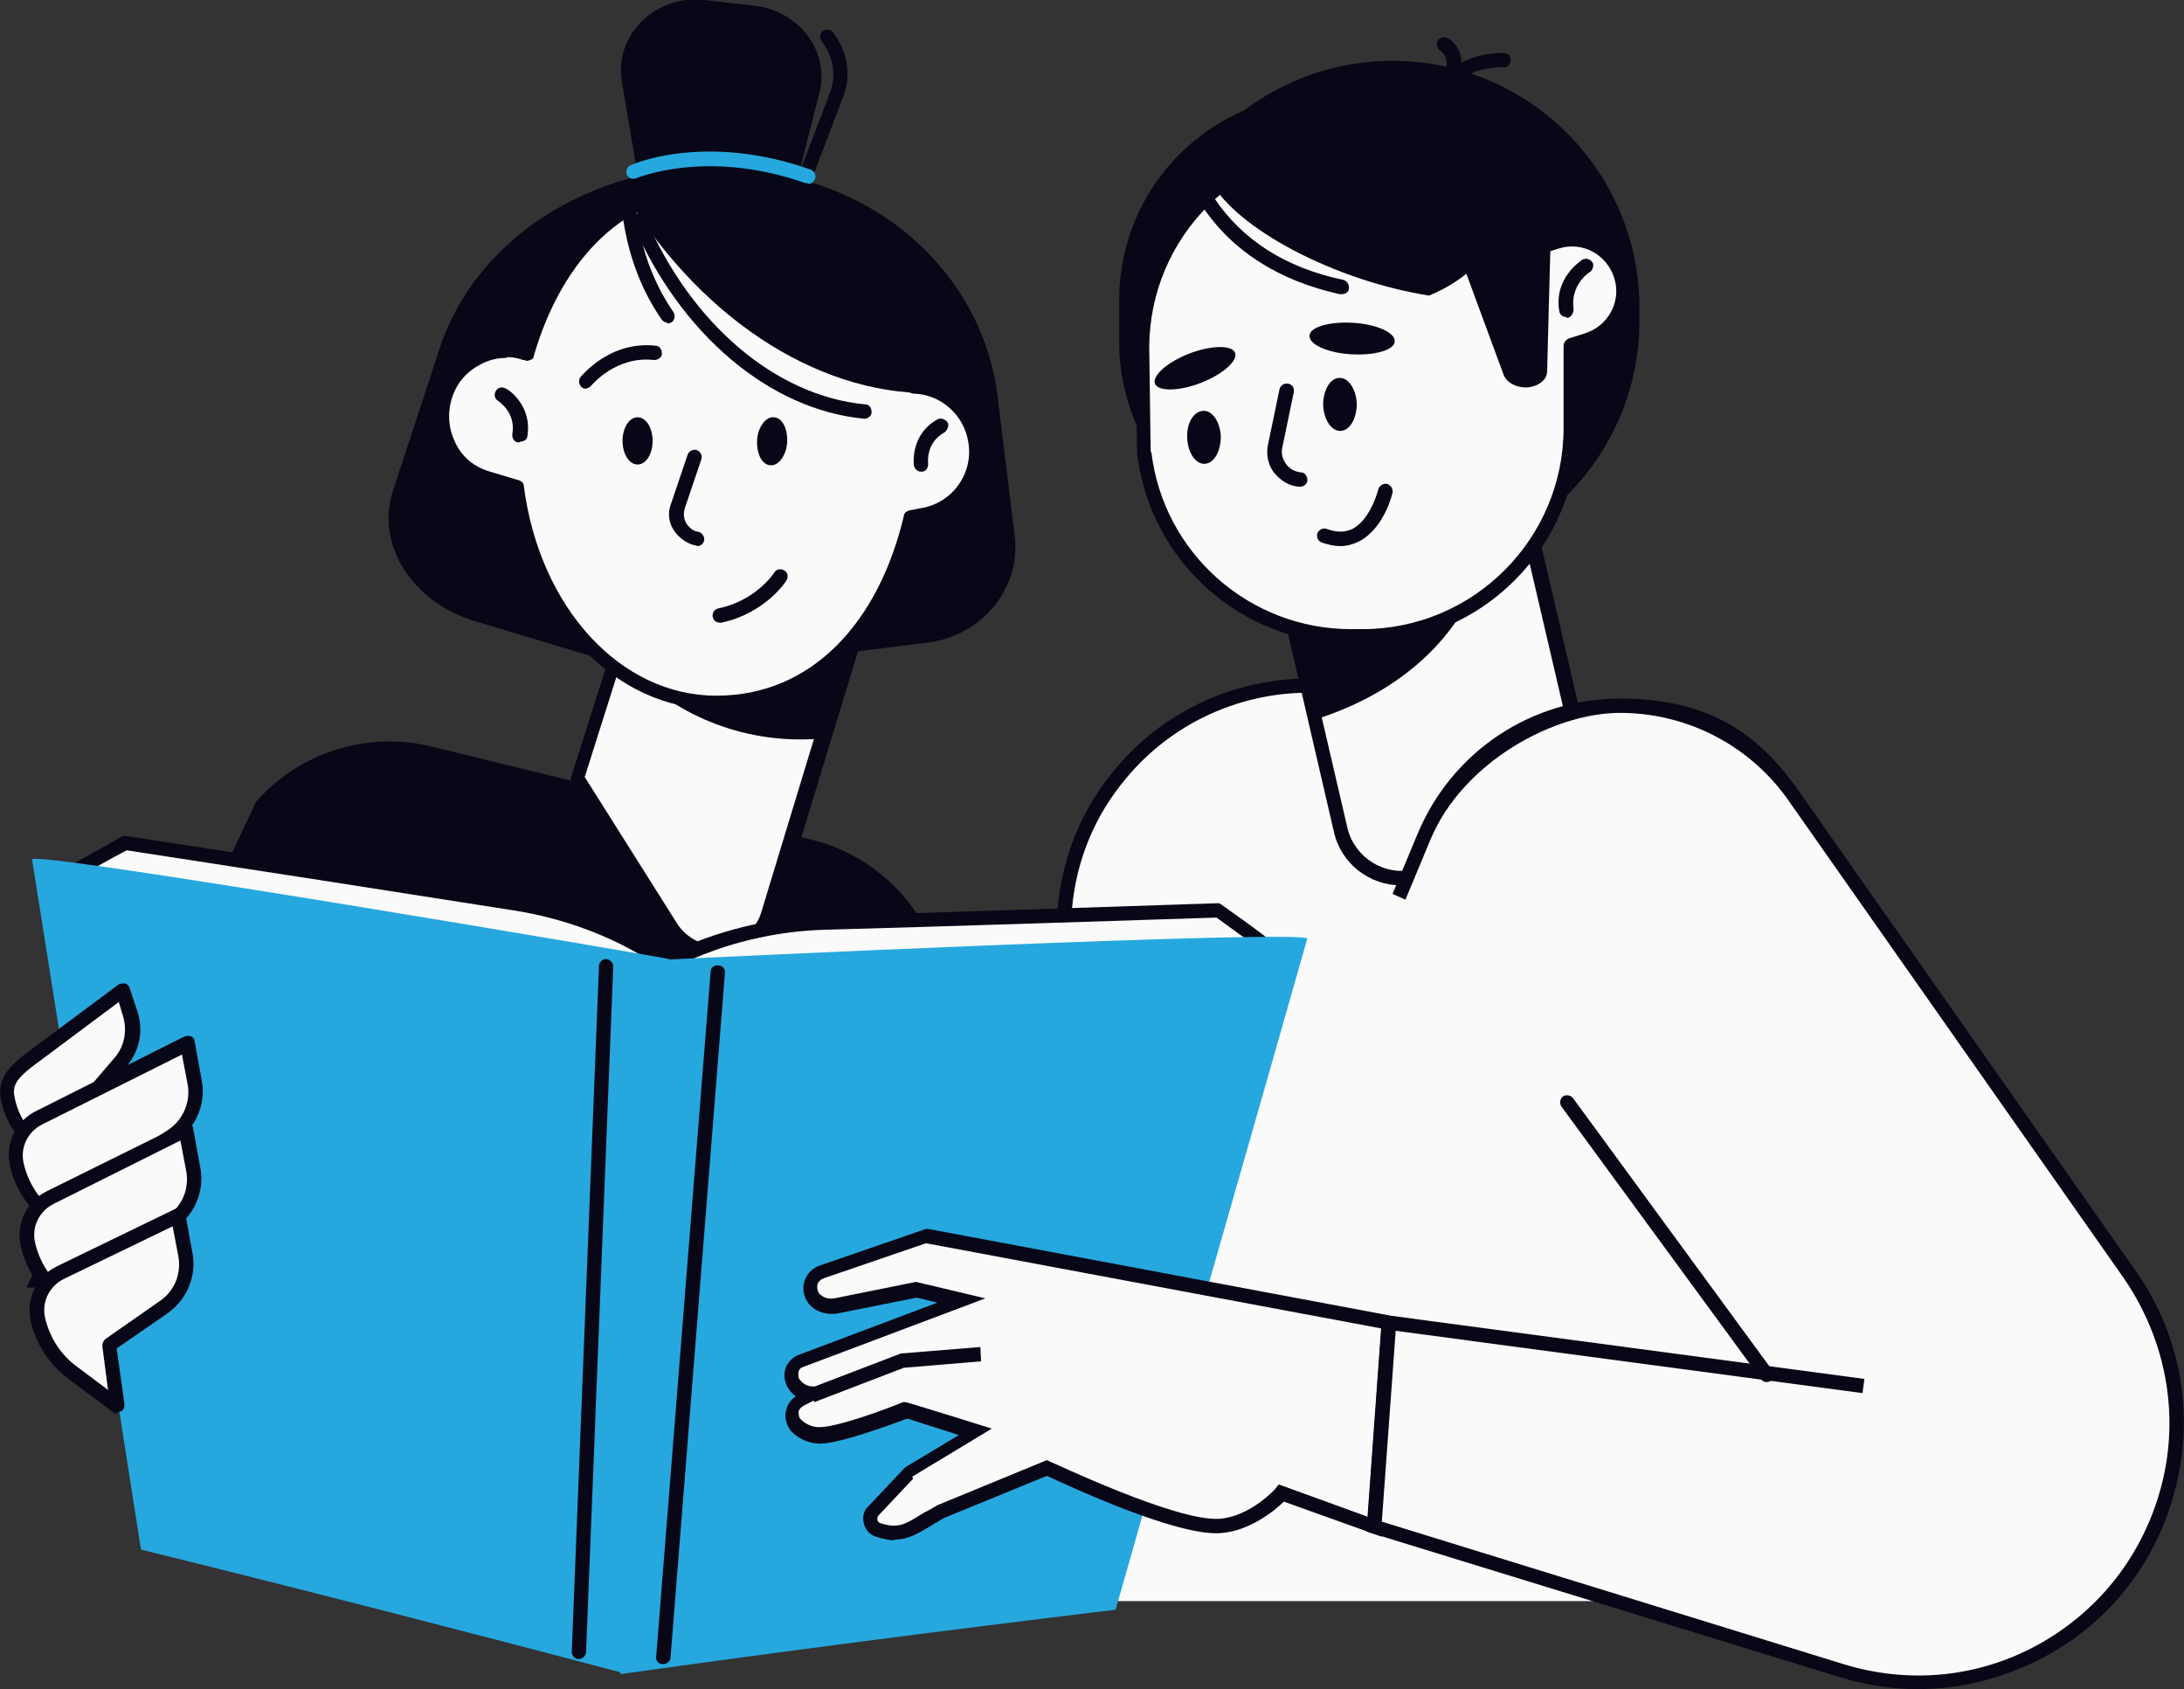 <?xml version="1.0" encoding="UTF-8"?>
<svg id="Layer_1" xmlns="http://www.w3.org/2000/svg" version="1.1" viewBox="0 0 305.2 236">
  <rect x="0" y="0" width="305.2" height="236" fill="#333333" stroke="none"/>
  <!-- Generator: Adobe Illustrator 29.2.0, SVG Export Plug-In . SVG Version: 2.1.0 Build 108)  -->
  <defs>
    <style>
      .st0 {
        fill: #26a8df;
      }

      .st1 {
        fill: #080717;
      }

      .st2 {
        fill: #fafafa;
      }
    </style>
  </defs>
  <g id="Layer_2">
    <g id="_Layer_">
      <g>
        <g>
          <path class="st2" d="M271.7,223.6l-43-122.8c0-1.1-25.1-3.4-43-4.8-11.1-.9-21.9,3.6-29,12.2h0c-4.5,5.3-7.2,11.9-7.8,18.9l-8.8,96.6h131.7Z"/>
          <path class="st1" d="M270.8,223.9l-42.9-122.5c-1.2-.4-7.8-1.7-42.3-4.5-10.7-.9-21.3,3.5-28.2,11.8-4.4,5.2-7,11.5-7.6,18.3l-8.8,96.6-2-.2,8.8-96.6c.7-7.2,3.4-13.9,8.1-19.4,7.3-8.8,18.5-13.4,29.9-12.5,41.9,3.4,43.9,4.4,43.9,5.7l43,122.7-1.9.7h0Z"/>
        </g>
        <g>
          <g>
            <path class="st2" d="M176.8,70.6l34.3-8,9.9,42.6c1.4,6.2-2.4,12.4-8.6,13.8l-14.7,3.4c-4.7,1.1-9.3-1.8-10.4-6.5l-10.5-45.3h0Z"/>
            <path class="st1" d="M195.8,123.7c-4.4,0-8.4-3-9.4-7.5l-10.5-45.3c-.1-.5.2-1.1.8-1.2l34.3-8c.5-.1,1.1.2,1.2.8l9.9,42.6c.8,3.2.2,6.6-1.6,9.4-1.8,2.8-4.5,4.8-7.8,5.6l-14.7,3.4c-.7.2-1.5.2-2.2.2ZM178,71.4l10.3,44.3c1,4.1,5.1,6.7,9.2,5.8l14.7-3.4h0c2.7-.6,5.1-2.3,6.5-4.7,1.5-2.4,1.9-5.2,1.3-7.9l-9.7-41.6-32.4,7.5h0Z"/>
          </g>
          <path class="st1" d="M184.5,100.4l-6.3-22.7,20.7-5.7,8.7,5.9c-2.7,10.1-10.8,18.3-23.1,22.4Z"/>
          <path class="st1" d="M194.6,8.5h0c19.1,0,34.5,15.5,34.5,34.5v1.8c0,19.1-15.5,34.5-34.5,34.5h0c-19.1,0-34.5-15.5-34.5-34.5v-1.8c0-19.1,15.5-34.5,34.5-34.5Z"/>
          <path class="st1" d="M185.2,76.6h0c-15.9,0-28.8-12.9-28.8-28.8v-5.9c0-15.9,12.9-28.8,28.8-28.8h0c15.9,0,28.8,12.9,28.8,28.8v5.9c0,15.9-12.9,28.8-28.8,28.8Z"/>
          <g>
            <path class="st2" d="M159.7,48.8v-.2c0-16.1,13-29.1,29.1-29.1h1.6c10.9,0,20.4,6,25.4,14.8l1.9-.6c3.8-1.1,7.8,1,8.9,4.8,1.1,3.8-1,7.8-4.8,8.9l-2.2.7v11.5c0,16.1-13,29.1-29.1,29.1h-1.6c-14.9,0-27.2-11.2-28.9-25.7l-.2-14.4h0Z"/>
            <path class="st1" d="M190.4,89.9h-1.6c-15.3,0-28.1-11.4-29.9-26.6h0c0,0-.2-14.5-.2-14.5h0v-.2c0-16.6,13.5-30.1,30.1-30.1h1.6c10.6,0,20.4,5.6,25.8,14.7l1.1-.3c4.3-1.3,8.9,1.2,10.2,5.5,1.3,4.3-1.2,8.9-5.5,10.2l-1.5.4v10.8c0,16.6-13.5,30.1-30.1,30.1h0ZM160.9,63.2c1.7,14.1,13.7,24.7,27.9,24.7h1.6c15.5,0,28.1-12.6,28.1-28.1v-11.5c0-.4.3-.8.7-1l2.2-.7c3.3-1,5.2-4.4,4.2-7.7-1-3.3-4.4-5.2-7.7-4.2l-1.9.6c-.4.1-.9,0-1.2-.5-5-8.8-14.4-14.3-24.5-14.3h-1.6c-15.5,0-28.1,12.6-28.1,28.1v.2l.2,14.3Z"/>
          </g>
          <path class="st1" d="M218.9,44.3c-.5,0-.9-.3-1-.8-.8-4.7,3.1-7.1,3.2-7.2.5-.3,1.1-.1,1.4.3s.1,1.1-.3,1.4c-.1,0-2.8,1.8-2.3,5.2,0,.5-.3,1.1-.8,1.2,0,0-.1,0-.2,0h0Z"/>
          <path class="st1" d="M172.6,49.3c.4,1.1-1.7,3-4.8,4.2-3.1,1.2-6,1.2-6.4.1s1.7-3,4.8-4.2c3.1-1.2,6-1.2,6.4-.1Z"/>
          <path class="st1" d="M194.9,47.7c0,1.2-2.8,2-6.1,1.8s-5.9-1.4-5.8-2.6c0-1.2,2.8-2,6.1-1.8s5.9,1.4,5.8,2.6Z"/>
          <path class="st1" d="M181.5,68h0c-1.4-.1-2.6-.9-3.5-2-.8-1.1-1.1-2.5-.8-3.9l1.6-7.7c.1-.5.6-.9,1.2-.8s.9.6.8,1.2l-1.6,7.7c-.2.8,0,1.6.5,2.3.5.7,1.2,1.1,2.1,1.2.6,0,.9.6.9,1.1,0,.5-.5.9-1,.9h0Z"/>
          <path class="st1" d="M187.3,76.3c-.8,0-1.7-.2-2.6-.5-.5-.2-.8-.8-.6-1.3.2-.5.8-.8,1.3-.6,1.4.5,2.5.5,3.6,0,2.6-1.4,3.6-5.5,3.6-5.5.1-.5.7-.9,1.2-.8.5.1.9.7.8,1.2,0,.2-1.2,5-4.6,6.8-.8.4-1.7.7-2.7.7h0Z"/>
          <path class="st1" d="M196.3,20c5.9,2,11,4.6,14.8,7.3-.1,1.1-.4,2.1-.7,3.2-1.7,5-5.6,8.7-10.7,10.8-3.1-.5-6.4-1.3-9.7-2.4-13.6-4.6-23.1-12.5-21.4-17.7,1.8-5.2,14.2-5.7,27.7-1.2h0Z"/>
          <path class="st1" d="M189.6,56.4c0,2-.9,3.7-2.2,3.8s-2.4-1.5-2.5-3.6c0-2,.9-3.7,2.2-3.8s2.4,1.5,2.5,3.6Z"/>
          <path class="st1" d="M170.6,61c0,2-.9,3.7-2.2,3.8s-2.4-1.5-2.5-3.6.9-3.7,2.2-3.8,2.4,1.5,2.5,3.6Z"/>
          <path class="st1" d="M202.1,13.3c-.1,0-.3,0-.4,0-.5-.2-.7-.8-.5-1.3,2.2-4.9,8.8-4.6,9-4.6.6,0,1,.5.9,1.1s-.5,1-1.1.9c0,0-5.5-.2-7.1,3.4-.2.4-.5.6-.9.6h0Z"/>
          <path class="st1" d="M202.9,11.1c-.1,0-.2,0-.3,0-.5-.2-.8-.8-.6-1.3.6-1.9-.7-2.7-.7-2.7-.5-.3-.6-.9-.4-1.4.3-.5.9-.6,1.4-.4,1,.6,2.6,2.3,1.6,5.1-.1.4-.5.7-.9.7h0Z"/>
          <path class="st1" d="M187.4,41.1c0,0-.2,0-.2,0-8.5-1.9-15-6-19.2-12.3-.3-.5-.2-1.1.3-1.4s1.1-.2,1.4.3c3.9,5.8,9.9,9.7,18,11.4.5.1.9.7.8,1.2,0,.5-.5.8-1,.8h0Z"/>
          <path class="st1" d="M216.8,29.2l-.6,22.7c0,1.1-1.1,2-2.5,2.2h0c-1.6.2-3.2-.6-3.6-1.8l-10-27.1,16.7,4h0Z"/>
        </g>
        <g>
          <path class="st1" d="M129.4,179.9c2-9,3.1-21.2,3.1-37.9l-.4-3.6c-1.2-10.2-8.7-18.6-18.7-21.1l-53.1-13c-9-2.2-18.4.8-24.5,7.7L3.7,179.9h125.6Z"/>
          <g>
            <path class="st2" d="M80.8,108.8l13.1,20.7c3.5,5.5,11.8,4.4,13.7-1.8l14.8-48.6-29.2-9.3-12.4,39h0Z"/>
            <path class="st1" d="M100.2,134.1c-2.9,0-5.6-1.5-7.2-4l-13.1-20.7c-.2-.2-.2-.6-.1-.8l12.4-39c0-.2.3-.5.5-.6.2-.1.5-.2.8,0l29.2,9.3c.5.2.8.7.7,1.2l-14.8,48.6c-1,3.2-3.7,5.6-7.1,6-.4,0-.8,0-1.2,0h0ZM81.8,108.7l12.8,20.3c1.4,2.2,3.9,3.4,6.4,3s4.7-2.1,5.4-4.6l14.5-47.7-27.3-8.7-11.9,37.6h0Z"/>
          </g>
          <path class="st1" d="M87.6,92.9l7.3-23.1,27.5,8.7-7.8,24.7c-9.8.8-19.8-2.7-26.9-10.3Z"/>
          <path class="st1" d="M99.3,23.2l7.4.9c17.2,2.1,30.7,15,32.7,31.2l2.4,19.6c.9,7.3-4.6,14-12.3,14.9l-29.8,3.7-.3-70.3h0Z"/>
          <path class="st1" d="M113.1,23.9l-8.6-.6c-20-1.4-37.8,9.1-43.1,25.5l-6.5,19.8c-2.4,7.4,2.6,15.4,11.2,18.1l33.2,10,13.7-72.8h0Z"/>
          <path class="st1" d="M110.1,32.3c-.1,0-.2,0-.4,0-.5-.2-.8-.8-.6-1.3l6.9-18.1c.9-2.4.5-4.9-1.2-7.2-.3-.4-.2-1.1.2-1.4.4-.3,1.1-.2,1.4.2,2.1,2.8,2.6,6.1,1.4,9.1l-6.9,18.1c-.2.4-.5.7-.9.7h0Z"/>
          <path class="st1" d="M109.8,31.5l4.7-18.5c1.5-5.8-2.8-11.5-9.1-12.2l-6.9-.8c-6.9-.8-12.7,4.9-11.6,11.4l3.6,21.3,19.3-1.3h0Z"/>
          <g>
            <path class="st2" d="M62.1,55.5c1.4-4.8,6.5-7.5,11.3-6.1h.2c4-13.8,14.4-23.6,26.6-23.6s24.8,12.1,27.6,28.2c4.2.2,7.8,3.3,8.6,7.6h0c.8,4.9-2.5,9.6-7.5,10.4l-1.6.3c-3.5,15-14.3,25.9-27.1,25.9s-25.7-13-27.9-30.1l-4-1.2c-4.8-1.4-7.5-6.5-6.1-11.3h0Z"/>
            <path class="st1" d="M100.1,99.1c-14.2,0-26.2-12.7-28.8-30.4l-3.4-1c-2.6-.8-4.7-2.5-6-4.9s-1.6-5.1-.8-7.7c.8-2.6,2.5-4.7,4.9-6,2.1-1.2,4.5-1.5,6.9-1,4.4-14.1,15.2-23.5,27.2-23.5s25.2,11.6,28.4,28.3c4.4.6,8,3.9,8.7,8.3.9,5.5-2.8,10.7-8.3,11.6l-.9.2c-3.8,15.3-15.2,26-27.9,26h0ZM70.8,50c-1.3,0-2.6.3-3.8,1-1.9,1-3.3,2.7-3.9,4.8h0c-.6,2.1-.4,4.2.6,6.2s2.7,3.3,4.8,3.9l4,1.2c.4.1.7.4.7.8,2.2,17,13.5,29.3,26.9,29.3s22.7-10.3,26.2-25.1c0-.4.4-.7.8-.8l1.6-.3c4.4-.7,7.4-4.9,6.6-9.3-.6-3.7-3.8-6.6-7.6-6.7-.5,0-.9-.4-.9-.8-2.8-15.9-14-27.4-26.6-27.4s-21.6,9.2-25.6,22.9c0,.3-.2.5-.5.6s-.5.2-.8,0h-.2c-.8-.3-1.5-.4-2.3-.4h0ZM62.1,55.5h0Z"/>
          </g>
          <path class="st1" d="M87.7,27.8c3.9-2.6,8.2-4,12.8-4,13.9,0,25.5,13.1,28.4,30.6.9,0,1.8.2,2.7.5-16.3.8-33-9.7-43.9-27.2h0Z"/>
          <path class="st1" d="M120.7,58.5h0c-13.2-1.3-25.6-11.8-32.3-27.3-.2-.5,0-1.1.5-1.3.5-.2,1.1,0,1.3.5,6.4,14.9,18.2,24.9,30.7,26.1.6,0,.9.5.9,1.1,0,.5-.5.9-1,.9h0Z"/>
          <path class="st1" d="M93.3,45.1c-.3,0-.6-.2-.8-.4-3.2-4.6-5.1-10.1-5.7-16.3,0-.6.4-1,.9-1.1.5,0,1,.4,1.1.9.5,5.9,2.3,11,5.3,15.4.3.4.2,1.1-.2,1.4-.2.1-.4.2-.6.2h0Z"/>
          <path class="st1" d="M72.6,61.8c0,0-.1,0-.2,0-.5,0-.9-.6-.8-1.2.5-3-1.9-4.5-2-4.6-.5-.3-.6-.9-.3-1.4s.9-.6,1.4-.3c.2,0,3.7,2.3,3,6.6,0,.5-.5.8-1,.8h0Z"/>
          <path class="st1" d="M128.7,65.9c-.5,0-.9-.4-1-.9,0-.2-.5-4.3,3.3-6.4.5-.3,1.1,0,1.4.4s0,1.1-.4,1.4c-2.7,1.5-2.3,4.3-2.3,4.4,0,.6-.3,1.1-.9,1.1h-.1Z"/>
          <path class="st1" d="M110,61.8c-.1,1.8-1.2,3.3-2.3,3.2-1.2,0-2-1.6-1.9-3.5.1-1.8,1.2-3.3,2.3-3.2,1.2,0,2,1.6,1.9,3.5Z"/>
          <path class="st1" d="M91.2,61.6c0,1.8-.9,3.3-2.1,3.3s-2.1-1.5-2.1-3.3.9-3.3,2.1-3.3,2.1,1.5,2.1,3.3Z"/>
          <path class="st1" d="M100.6,87c-.5,0-.9-.3-1-.8-.1-.5.2-1.1.8-1.2,5.3-1.1,7.8-5,7.8-5,.3-.5.9-.6,1.4-.3.5.3.6.9.3,1.4-.1.2-3,4.6-9.1,5.9,0,0-.1,0-.2,0h0Z"/>
          <path class="st1" d="M97.3,76.2c0,0-.2,0-.2,0-1.2-.3-2.3-1.1-3-2.2s-.8-2.5-.3-3.7l2.3-6.8c.2-.5.8-.8,1.3-.6.5.2.8.8.6,1.3l-2.3,6.8c-.2.7-.2,1.4.2,2.1.4.6.9,1.1,1.7,1.2.5.1.9.7.8,1.2-.1.5-.5.8-1,.8h0Z"/>
          <path class="st0" d="M112.9,25.6c-.1,0-.2,0-.3,0-13.9-4.9-23.6-.7-23.7-.7-.5.2-1.1,0-1.3-.5-.2-.5,0-1.1.5-1.3.4-.2,10.5-4.6,25.2.6.5.2.8.8.6,1.3-.2.4-.5.7-.9.7h0Z"/>
        </g>
        <path class="st2" d="M47.5,180.7c-.1,0-.3,0-.4,0-.5-.2-.7-.8-.5-1.3l7.5-17.4c.2-.5.8-.7,1.3-.5.5.2.7.8.5,1.3l-7.5,17.4c-.2.4-.5.6-.9.6h0Z"/>
        <g>
          <g>
            <path class="st2" d="M149.6,219.6c8.9-29.1,18.1-58.2,27.8-87.3-2.3-1.7-4.7-3.4-7.1-5.2-18.6.6-36.9,1.2-55,1.8-7.5.2-14.9,2-21.3,5.2h0c9.1,28.7,15.9,57.3,20.4,85.8,11.7-.1,23.4-.2,35.3-.3h0Z"/>
            <path class="st1" d="M114.3,220.9c-.5,0-.9-.4-1-.8-4.4-28.3-11.3-57.1-20.4-85.6-.2-.5,0-1,.5-1.2,6.5-3.2,14-5.1,21.7-5.3,18.1-.6,36.5-1.2,55-1.8.2,0,.4,0,.6.2,2.4,1.7,4.8,3.4,7.1,5.2.3.3.5.7.4,1.1-9.6,28.9-18.9,58.3-27.7,87.3-.1.4-.5.7-.9.7-11.8,0-23.6.2-35.3.3h0ZM149.6,219.6h0ZM95.1,134.7c8.9,28.1,15.6,56.4,20.1,84.2,11.1,0,22.4-.2,33.7-.3,8.7-28.5,17.9-57.4,27.3-85.9-2.1-1.5-4.1-3-6.2-4.5-18.5.6-36.7,1.2-54.7,1.7-7.1.2-14,1.9-20.1,4.8h0Z"/>
          </g>
          <path class="st0" d="M182.7,131.1c-8.9,31.3-17.9,62.5-26.8,93.8-24,2.9-47.1,5.9-69.2,9,2-33.3,4-66.5,6-99.8-.7,0,91.6-4.4,90-2.9h0Z"/>
          <g>
            <path class="st2" d="M26.6,212.1c-5.3-30-10.9-60-16.9-90,2.5-1.4,5.1-2.8,7.7-4.3,18.4,2.8,36.5,5.6,54.4,8.4,7.4,1.2,14.5,3.8,20.5,7.8h0c-12.6,27.4-22.8,55-30.7,82.7-11.6-1.5-23.2-3.1-35-4.6h0Z"/>
            <path class="st1" d="M61.6,217.7h-.1c-11.6-1.5-23.2-3.1-35-4.6-.4,0-.8-.4-.8-.8-5.3-29.8-10.9-60.1-16.9-90,0-.4.1-.9.5-1.1,2.5-1.4,5.1-2.8,7.7-4.3.2-.1.4-.1.6-.1,18.4,2.8,36.5,5.6,54.4,8.4,7.6,1.2,14.8,3.9,20.9,7.9.4.3.6.8.4,1.2-12.5,27.2-22.8,55-30.6,82.5-.1.4-.5.7-1,.7h0ZM27.5,211.2c11.2,1.5,22.3,2.9,33.4,4.4,7.8-27.1,17.9-54.4,30.2-81.2-5.6-3.6-12.3-6.1-19.3-7.2-17.8-2.8-35.8-5.6-54.1-8.4-2.3,1.2-4.5,2.5-6.8,3.7,5.9,29.4,11.5,59.2,16.7,88.6h0Z"/>
          </g>
          <path class="st0" d="M4.5,120.2c5.1,32.1,10.2,64.2,15.2,96.3,23.5,5.8,46,11.6,67.6,17.3,2.1-33.3,4.1-66.5,6.2-99.8.7,0-90.4-15.5-89-13.9h0Z"/>
          <path class="st1" d="M80.9,231.8h0c-.6,0-1-.5-1-1l3.8-95.8c0-.6.5-1,1-1s1,.5,1,1l-3.8,95.8c0,.5-.5,1-1,1Z"/>
          <path class="st1" d="M92.6,232.5h0c-.6,0-1-.5-.9-1.1l7.6-95.6c0-.6.5-1,1.1-.9.6,0,1,.5.9,1.1l-7.6,95.6c0,.5-.5.9-1,.9Z"/>
        </g>
        <g>
          <g>
            <path class="st2" d="M9.6,156.8l.9,7.1-5.3-3.9c-2.1-1.5-3.5-3.7-4.1-6.2h0c-.5-2.2.2-3.5,2.7-5.5l13.3-9.9,1.1,3.3c.8,2.3.2,4.9-1.4,6.8l-7.2,8.4h0Z"/>
            <path class="st1" d="M10.5,164.9c-.2,0-.4,0-.6-.2l-5.3-3.9c-2.2-1.7-3.8-4.1-4.4-6.8-.7-2.9.6-4.5,3-6.5l13.3-9.9c.3-.2.6-.2.9-.2s.6.3.7.6l1.1,3.3c.9,2.7.3,5.6-1.6,7.8l-7,8.1.9,6.7c0,.4-.1.8-.5,1-.2,0-.3.1-.5.1h0ZM16.6,140l-12.2,9.1c-2.4,1.9-2.7,2.8-2.3,4.5.5,2.3,1.8,4.3,3.7,5.7l3.4,2.5-.6-4.8c0-.3,0-.6.2-.8l7.2-8.4c1.4-1.6,1.8-3.8,1.2-5.8l-.6-2h0Z"/>
          </g>
          <g>
            <path class="st2" d="M12.4,166.4l1.1,8.4-6.3-4.7c-2.4-1.8-4.2-4.4-4.8-7.4h0c-.6-2.7.7-5.3,3.2-6.5l20.7-10.4,1,5.5c.5,2.9-.7,5.8-3.1,7.4l-11.9,7.7h0Z"/>
            <path class="st1" d="M13.5,175.8c-.2,0-.4,0-.6-.2l-6.3-4.7c-2.6-2-4.5-4.8-5.2-8-.7-3.1.8-6.3,3.7-7.7l20.7-10.4c.3-.1.6-.1.9,0s.5.4.5.7l1,5.5c.6,3.2-.8,6.5-3.5,8.4l-11.3,7.4,1.1,7.8c0,.4-.1.8-.5,1-.2,0-.3.1-.5.1h0ZM25.5,147.3l-19.6,9.8c-2,1-3.1,3.2-2.6,5.4.6,2.7,2.2,5.2,4.4,6.8l4.4,3.3-.8-6.1c0-.4.1-.8.4-1l11.9-7.7c2-1.4,3.1-3.9,2.6-6.4l-.8-4.2h0Z"/>
          </g>
          <g>
            <path class="st2" d="M13.9,177.5l1.1,8.4-6.3-4.7c-2.4-1.8-4.2-4.4-4.8-7.4h0c-.6-2.7.7-5.3,3.2-6.5l19-9.4,1,5.5c.5,2.9-.7,5.8-3.1,7.4l-10.1,6.7h0Z"/>
            <path class="st1" d="M15,187c-.2,0-.4,0-.6-.2l-6.3-4.7c-2.6-2-4.5-4.8-5.2-8-.7-3.1.8-6.3,3.7-7.7l19-9.4c.3-.1.6-.1.9,0s.5.4.5.7l1,5.5c.6,3.2-.8,6.5-3.5,8.4l-9.6,6.4,1.1,7.8c0,.4-.1.8-.5,1-.2,0-.3.1-.5.1h0ZM25.3,159.3l-17.8,8.9c-2,1-3.1,3.2-2.6,5.4.6,2.7,2.2,5.2,4.4,6.8l4.4,3.3-.8-6.1c0-.4.1-.8.4-1l10.1-6.7c2.1-1.4,3.1-3.9,2.6-6.4l-.8-4.2h0Z"/>
          </g>
          <g>
            <path class="st2" d="M15.3,188.1l1.1,8.4-6.3-4.7c-2.4-1.8-4.2-4.4-4.8-7.4h0c-.6-2.7.7-5.3,3.2-6.5l16.5-8,1,5.5c.5,2.9-.7,5.8-3.1,7.4l-7.6,5.3h0Z"/>
            <path class="st1" d="M16.4,197.5c-.2,0-.4,0-.6-.2l-6.3-4.7c-2.6-2-4.5-4.8-5.2-8-.7-3.1.8-6.3,3.7-7.7l16.5-8c.3-.1.6-.1.9,0,.3.1.5.4.5.7l1,5.5c.6,3.2-.8,6.5-3.5,8.4l-7.1,4.9,1.1,7.8c0,.4-.1.8-.5,1-.2,0-.3.1-.5.1h0ZM24.2,171.3l-15.3,7.4c-2,1-3.1,3.2-2.6,5.4.6,2.7,2.2,5.2,4.4,6.8l4.4,3.3-.8-6.1c0-.4.1-.7.4-1l7.6-5.3c2.1-1.4,3.1-3.9,2.6-6.4l-.8-4.2h0Z"/>
          </g>
        </g>
        <path class="st1" d="M81.9,54.3c-.2,0-.4,0-.6-.2-.4-.3-.5-1-.2-1.4.2-.2,4.1-5.1,10.5-4.4.6,0,.9.6.9,1.1,0,.6-.6.9-1.1.9-5.3-.6-8.6,3.4-8.8,3.6-.2.2-.5.4-.8.4h0Z"/>
        <g>
          <g>
            <path class="st2" d="M194.1,184.8l-64.7-12.1-14.6,5c-1.8.6-2.2,3.1-.6,4.2h0c.8.5,1.7.7,2.6.6l11.2-2.2,6.3,1.5-22.5,8.4c-1.2.4-1.7,1.8-1.1,2.9h0c.5,1,1.5,1.7,2.7,1.8h0l-1.5.8c-1.2.6-1.6,2.1-.9,3.3,0,0,1.2,1.7,3.6,1.7,3.2,0,12-3.5,12-3.5l9.7,3.1-9.4,5.7-4.9,5.2c-.8.9-.5,2.3.6,2.7h0c3.3,1.1,4.6-.1,7.6-1.9l1-.6,14.9-6.1s17.8,8.6,24.2,8.1c4.7-.4,8.6-4.6,8.6-4.6l13.1,4.7,2-28.5h0Z"/>
            <path class="st1" d="M125,215.2c-.8,0-1.6-.2-2.6-.5-.9-.3-1.5-1-1.7-1.9-.2-.9,0-1.8.7-2.4l5.1-5.4,7.5-4.5-7.2-2.3c-1.7.6-9,3.4-12.1,3.5-2.9,0-4.4-2-4.4-2.1-.5-.8-.7-1.8-.4-2.7.2-.8.7-1.4,1.3-1.8-.5-.4-.9-.8-1.2-1.4-.4-.8-.5-1.7-.2-2.6.3-.8,1-1.5,1.8-1.8l19.4-7.3-2.9-.7-11,2.2c-1.2.2-2.4,0-3.4-.7-1-.7-1.6-2-1.4-3.3.2-1.3,1.1-2.3,2.3-2.7l14.8-5.1h.3c0,0,65.6,12.3,65.6,12.3l-2.2,30.7-13.7-4.9c-1.2,1.2-4.7,4.1-8.8,4.4-6.1.5-21.5-6.7-24.3-8l-14.4,5.9-1,.6c-.4.2-.7.4-1,.6-1.7,1-3,1.8-4.8,1.8h0ZM127.6,206.6l-4.8,5.1c-.2.2-.2.5-.2.6s.1.4.4.5c2.4.8,3.5.2,5.7-1.2.3-.2.7-.4,1.1-.6l1.2-.7,15.3-6.3.4.2c.2,0,17.6,8.4,23.7,8,4.3-.3,7.9-4.2,7.9-4.3l.4-.5,12.4,4.5,1.9-26.3-63.6-11.9-14.3,4.9c-.5.2-.9.6-.9,1.1s.1,1,.6,1.3c.5.4,1.2.5,1.8.4l11.4-2.3,9.7,2.3-25.5,9.6c-.3.1-.5.3-.6.6-.1.3,0,.6,0,.9.4.7,1.1,1.2,1.9,1.2l3.5.3-4.7,2.4c-.3.2-.6.4-.7.8,0,.3,0,.7.2,1,0,0,1,1.2,2.7,1.2,2.5,0,9.3-2.5,11.7-3.5h.3c0-.1,12.1,3.7,12.1,3.7l-11.1,6.7h0Z"/>
          </g>
          <g>
            <polygon class="st2" points="137 189.2 126 190.1 113.5 194.9 137 189.2"/>
            <polygon class="st1" points="113.8 195.9 113.1 194 125.9 189.1 137 188.2 137.1 190.2 126.3 191.1 113.8 195.9"/>
          </g>
        </g>
        <g>
          <path class="st2" d="M194.1,185l-2.1,28.3,65.3,20.1c19.3,5.9,39.7-5,45.4-24.3h0c3.1-10.6,1.2-22-5.1-31l-46.9-66.8c-5.6-7.9-14.6-12.6-24.3-12.6h0c-12,0-22.8,7.2-27.4,18.3l-3.5,8.4-1.3,59.8h0Z"/>
          <path class="st1" d="M268,236c-3.7,0-7.4-.6-11-1.7l-66-20.3,2.1-29.1,2,.2-2,27.5,64.5,19.9c9.1,2.8,18.7,1.9,27-2.6,8.3-4.5,14.4-12,17.1-21.1,3.1-10.3,1.2-21.3-4.9-30.2l-46.9-66.8c-5.4-7.7-14.2-12.2-23.5-12.2s-22,6.9-26.5,17.7l-3.5,8.4-1.8-.8,3.5-8.4c4.8-11.5,15.9-18.9,28.3-18.9s19.4,4.9,25.1,13.1l46.9,66.8c6.6,9.3,8.5,21,5.2,31.9-2.8,9.6-9.2,17.5-18.1,22.2-5.5,2.9-11.5,4.4-17.5,4.4h0Z"/>
        </g>
        <g>
          <path class="st2" d="M260.4,193.6l-66.3-8.8,66.3,8.8Z"/>
          <rect class="st1" x="226.3" y="155.8" width="2" height="66.9" transform="translate(9.6 389.5) rotate(-82.4)"/>
        </g>
        <g>
          <path class="st2" d="M246.9,192.1l-27.9-38.1,27.9,38.1Z"/>
          <path class="st1" d="M246.9,193.1c-.3,0-.6-.1-.8-.4l-27.9-38.1c-.3-.4-.2-1.1.2-1.4.4-.3,1.1-.2,1.4.2l27.9,38.1c.3.4.2,1.1-.2,1.4-.2.1-.4.2-.6.2h0Z"/>
        </g>
      </g>
    </g>
  </g>
</svg>